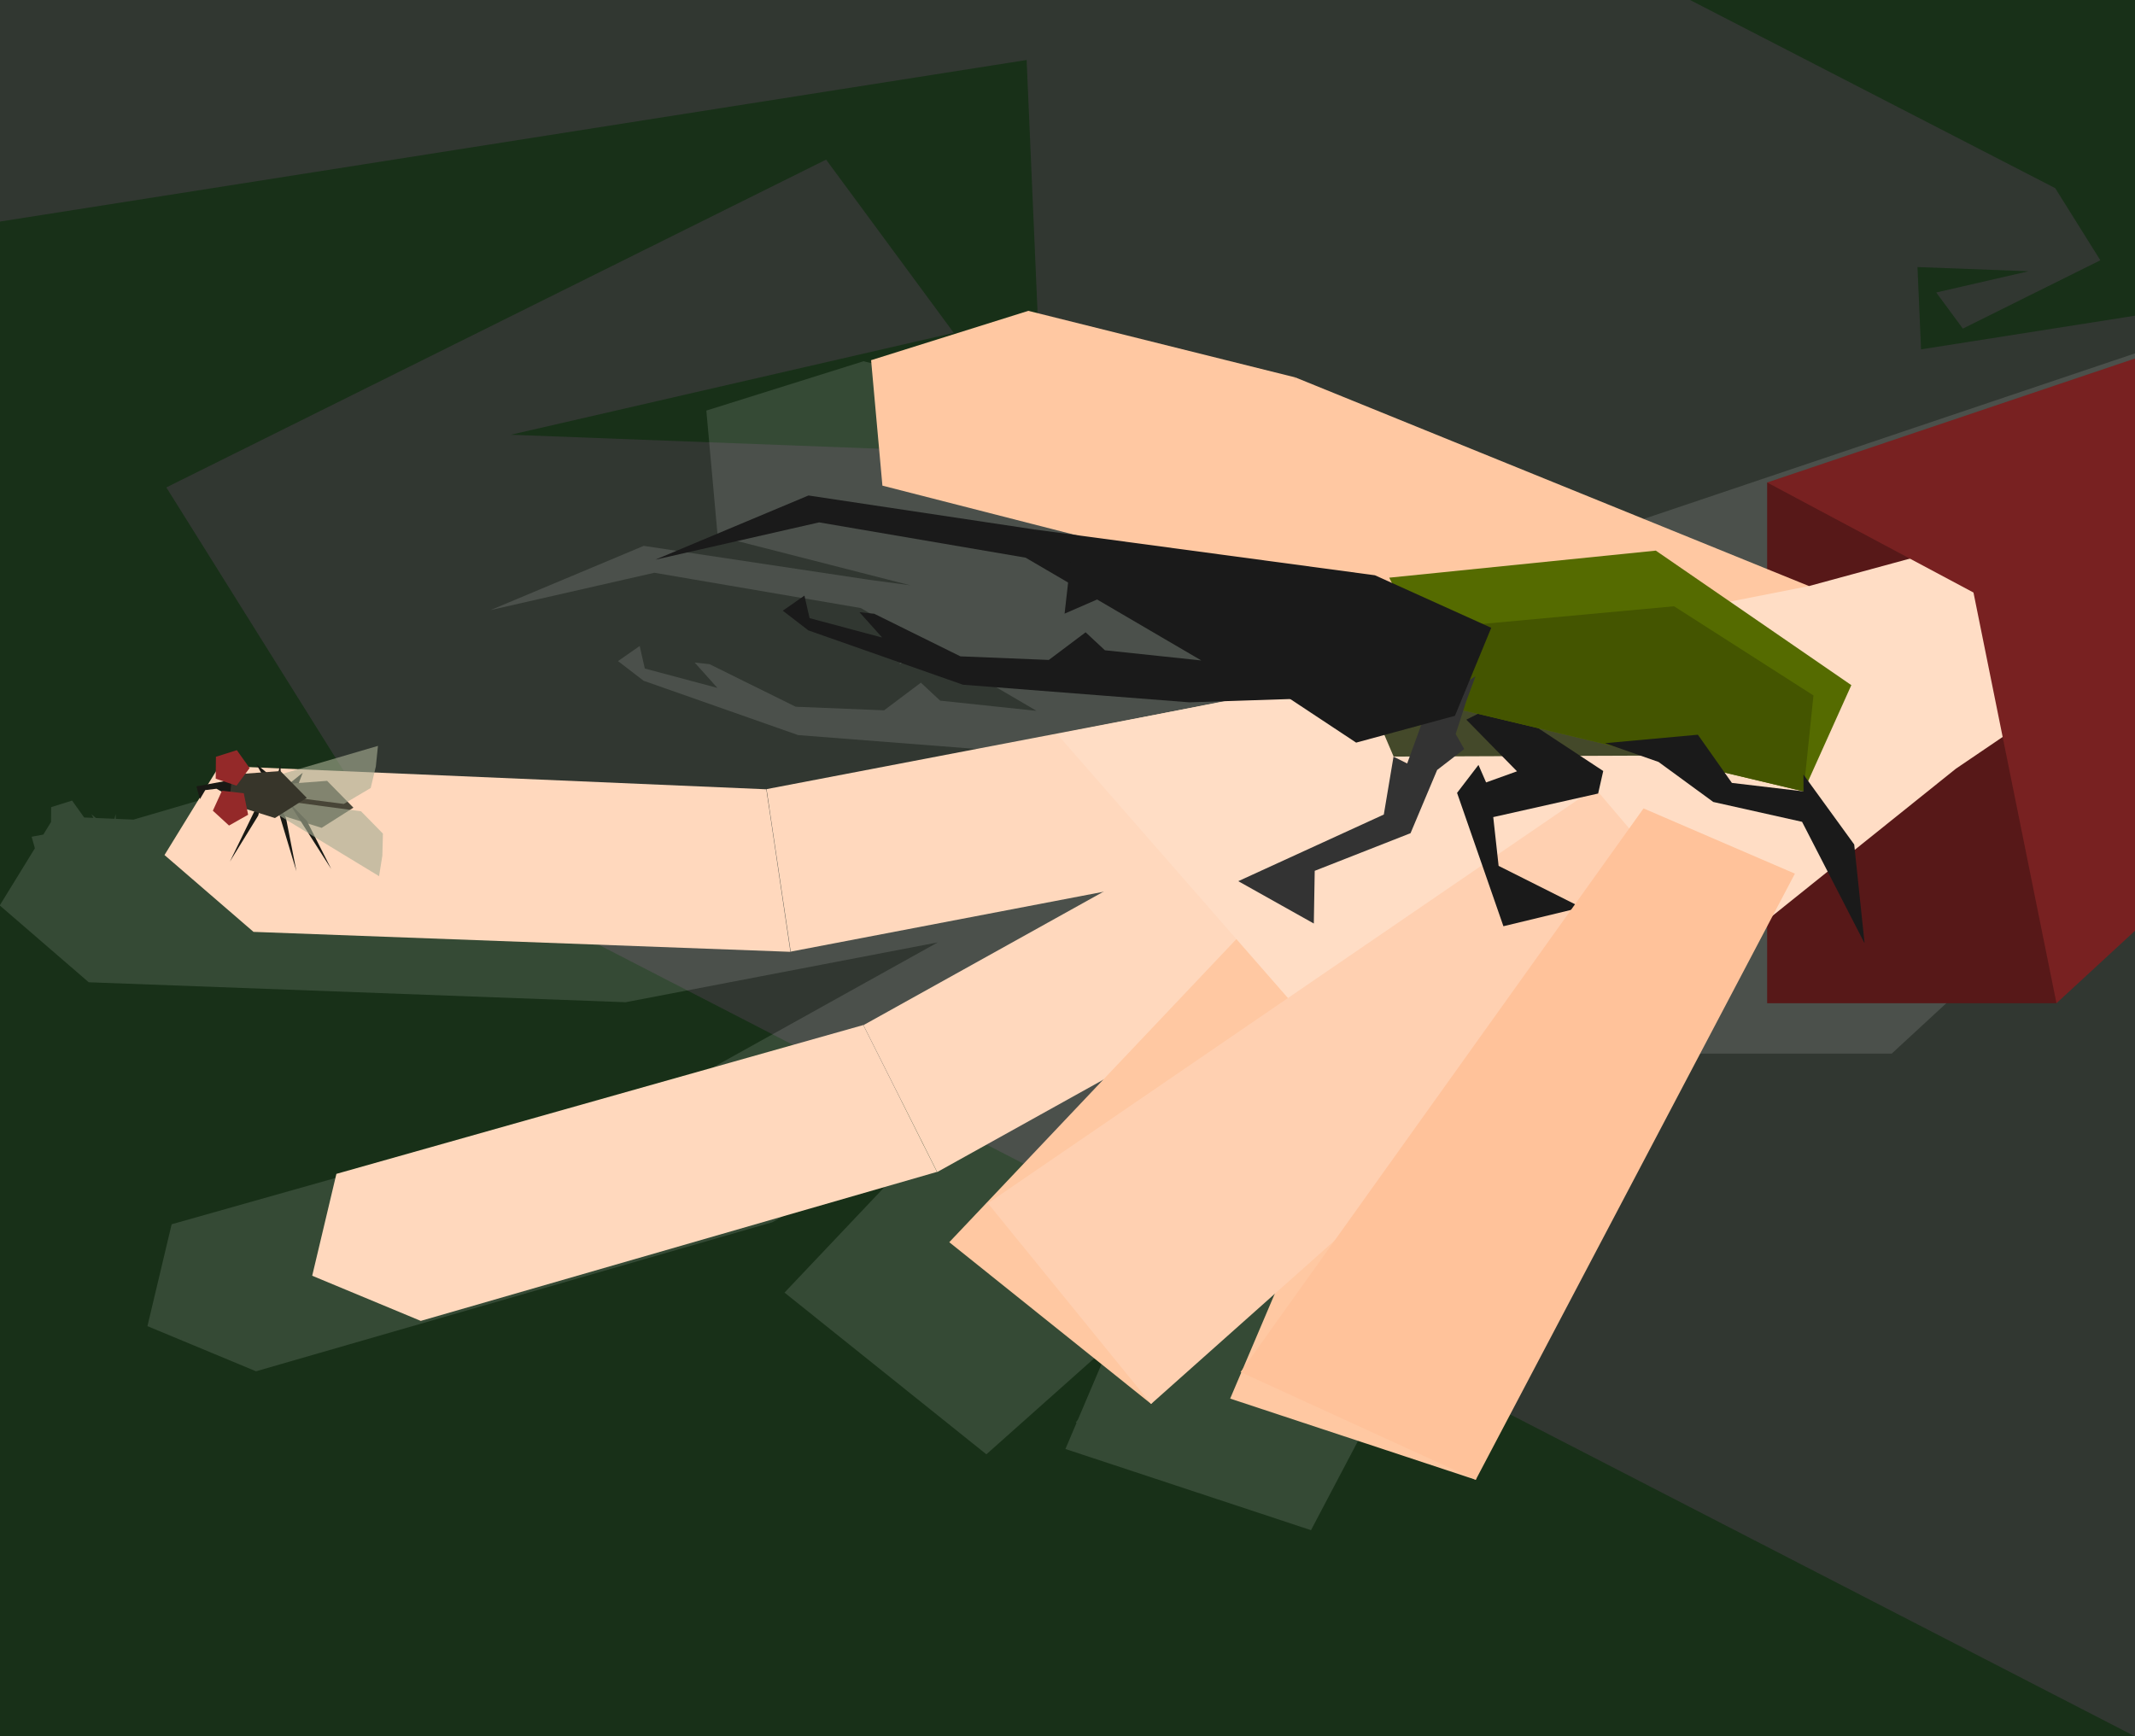 <?xml version="1.0" encoding="UTF-8" standalone="no"?>
<!-- Created with Inkscape (http://www.inkscape.org/) -->

<svg width="1222.79mm" height="994.592mm" viewBox="0 0 1222.79 994.592" version="1.1" id="svg8" inkscape:version="1.3 (0e150ed6c4, 2023-07-21)" sodipodi:docname="носорог.svg" xmlns:inkscape="http://www.inkscape.org/namespaces/inkscape" xmlns:sodipodi="http://sodipodi.sourceforge.net/DTD/sodipodi-0.dtd" xmlns="http://www.w3.org/2000/svg" xmlns:svg="http://www.w3.org/2000/svg" xmlns:rdf="http://www.w3.org/1999/02/22-rdf-syntax-ns#" xmlns:cc="http://creativecommons.org/ns#" xmlns:dc="http://purl.org/dc/elements/1.1/">
  <defs id="defs2" />
  <sodipodi:namedview id="base" pagecolor="#ffffff" bordercolor="#666666" borderopacity="1.0" inkscape:pageopacity="0.0" inkscape:pageshadow="2" inkscape:zoom="0.12374369" inkscape:cx="2076.8736" inkscape:cy="1543.5131" inkscape:document-units="mm" inkscape:current-layer="layer1" showgrid="false" showguides="false" inkscape:window-width="2467" inkscape:window-height="1413" inkscape:window-x="84" inkscape:window-y="-9" inkscape:window-maximized="1" inkscape:showpageshadow="2" inkscape:pagecheckerboard="0" inkscape:deskcolor="#d1d1d1" />
  <g inkscape:label="Layer 1" inkscape:groupmode="layer" id="layer1" transform="translate(582.337,212.423)">
    <rect style="fill:#313731;fill-opacity:1;fill-rule:evenodd;stroke-width:0.265" id="rect1162" width="1222.79" height="994.592" x="-582.337" y="-212.423" inkscape:export-xdpi="78" inkscape:export-ydpi="78" />
    <path style="fill:#183018;fill-opacity:1;fill-rule:evenodd;stroke-width:0.265" d="M -582.337,-85.512 5.652,-178.057 15.449,48.181 -289.812,36.603 -36.085,-21.762 -109.197,-120.989 -487.069,66.772 l 124.048,198.286 1003.474,517.111 -1222.79,-1e-5 z" id="rect1164" inkscape:connector-curvature="0" sodipodi:nodetypes="ccccccccccc" />
    <path style="opacity:0.127;fill:#ffffff;fill-opacity:1;fill-rule:evenodd;stroke-width:0.265" d="M 909.5,-100.697 335.405,92.806 V 142.393 L 65.21,32.629 -87.748,-5.508 l -90.046,28.264 6.479,71.856 110.405,28.24 -23.732,-3.194 -129.024,-19.409 -87.723,36.779 93.824,-21.376 118.266,20.216 24.344,14.242 -2.022,17.826 18.629,-8.111 59.691,34.92 -55.219,-5.838 -11.05,-10.292 -21.075,15.834 -50.647,-2.059 -49.325,-24.386 -8.495,-0.916 13.004,14.523 -41.565,-11.091 -2.942,-12.918 -12.401,8.644 14.63,11.26 88.524,31.131 129.705,10.086 20.046,-0.657 -36.608,7.208 -225.713,43.269 -224.472,-9.627 0.81,-3.381 1.223,-11.858 -45.648,13.368 -10.147,-0.436 -0.071,-2.708 -0.664,2.677 -10.657,-0.457 -2.604,-2.188 1.205,2.129 -5.326,-0.228 -6.907,-9.698 -11.992,3.771 -0.081,8.539 -4.416,7.18 -6.691,1.229 1.867,6.614 -20.128,32.729 50.971,44.016 307.516,11.427 178.752,-34.267 -137.029,76.213 -301.756,85.24 -13.862,58.356 62.182,25.861 295.657,-85.347 95.471,-53.099 -88.434,93.374 115.614,92.636 70.767,-63.035 -18.321,43.091 -1.208,1.69 0.41,0.188 -6.38,15.007 L 168.524,664.049 335.405,347.061 V 391.079 H 501.112 L 833.596,84.254 Z" id="rect1160-6" inkscape:connector-curvature="0" />
    <rect style="fill:#571818;fill-opacity:1;fill-rule:evenodd;stroke-width:0.265" id="rect1160" width="165.707" height="298.273" x="429.769" y="63.941" />
    <path style="fill:#ffc8a2;fill-opacity:1;fill-rule:evenodd;stroke-width:0.265" d="M 131.278,119.009 -76.95,65.746 -83.43,-6.109 6.616,-34.373 159.574,3.764 Z" id="rect838-3" inkscape:connector-curvature="0" sodipodi:nodetypes="cccccc" inkscape:transform-center-x="8.651107" inkscape:transform-center-y="77.929192" />
    <rect style="fill:#ffd8bd;fill-opacity:1;fill-rule:evenodd;stroke-width:0.265" id="rect838-2-1" width="409.865" height="94.112" x="-246.896" y="285.004" transform="matrix(0.874,-0.486,0.449,0.894,0,0)" />
    <path style="fill:#ffd8bd;fill-opacity:1;fill-rule:evenodd;stroke-width:0.265" d="m -389.668,459.962 301.757,-85.241 42.22,84.11 -295.657,85.347 -62.182,-25.861 z" id="rect838-2-44-7" inkscape:connector-curvature="0" sodipodi:nodetypes="cccccc" />
    <path style="fill:#ffc8a2;fill-opacity:1;fill-rule:evenodd;stroke-width:0.265" d="M 122.226,588.684 287.021,201.075 377.305,228.679 262.888,635.184 Z" id="rect838-2-4-1" inkscape:connector-curvature="0" sodipodi:nodetypes="ccccc" />
    <path transform="rotate(-52.589)" style="fill:#ffc8a2;fill-opacity:1;fill-rule:evenodd;stroke-width:0.265" d="m -419.922,272.519 418.853,44.265 v 94.409 l -422.195,9.437 z" id="rect838-2-4" inkscape:connector-curvature="0" sodipodi:nodetypes="ccccc" />
    <rect style="fill:#ffd8bd;fill-opacity:1;fill-rule:evenodd;stroke-width:0.265" id="rect838-2" width="409.865" height="94.112" x="-177.151" y="208.577" transform="matrix(0.982,-0.188,0.147,0.989,0,0)" />
    <rect style="fill:#ffc8a2;fill-opacity:1;fill-rule:evenodd;stroke-width:0.265" id="rect838" width="317.516" height="118.668" x="149.257" y="-56.571" transform="rotate(22.109)" />
    <path style="fill:#ffddc5;fill-opacity:1;fill-rule:evenodd;stroke-width:0.265" d="M 23.125,208.06 453.744,123.267 851.316,15.087 537.791,227.946 245.512,462.418 Z" id="rect835" inkscape:connector-curvature="0" sodipodi:nodetypes="cccccc" />
    <path sodipodi:type="star" style="opacity:1;fill:#44492a;fill-opacity:1;fill-rule:evenodd;stroke:none;stroke-width:3.029;stroke-linecap:square;stroke-linejoin:miter;stroke-miterlimit:4;stroke-dasharray:none;stroke-dashoffset:0;stroke-opacity:1;paint-order:stroke fill markers" id="path1008" sodipodi:sides="3" sodipodi:cx="313.77441" sodipodi:cy="144.12183" sodipodi:r1="27.058977" sodipodi:r2="13.529488" sodipodi:arg1="1.9237867" sodipodi:arg2="2.9709843" inkscape:flatsided="true" inkscape:rounded="0" inkscape:randomized="0" d="m 304.42,169.512 -7.957,-46.187 43.978,16.202 z" inkscape:transform-center-x="-20.904781" inkscape:transform-center-y="-8.4185092" transform="matrix(3.928,0.8,-0.2,0.98,-946.019,-188.714)" />
    <path style="fill:#ffd0b1;fill-opacity:1;fill-rule:evenodd;stroke-width:0.265" d="M -16.515,476.805 331.096,238.972 392.3,310.855 76.959,591.742 Z" id="rect838-2-4-4" inkscape:connector-curvature="0" sodipodi:nodetypes="ccccc" />
    <path style="fill:#ffd8bd;fill-opacity:1;fill-rule:evenodd;stroke-width:0.265" d="m -456.7,226.242 313.277,13.437 13.789,93.097 -307.516,-11.427 -50.971,-44.016 z" id="rect838-2-44" inkscape:connector-curvature="0" sodipodi:nodetypes="cccccc" />
    <path style="opacity:1;fill:#191914;fill-opacity:1;fill-rule:evenodd;stroke:none;stroke-width:6.065;stroke-linecap:square;stroke-linejoin:miter;stroke-miterlimit:4;stroke-dasharray:none;stroke-dashoffset:0;stroke-opacity:1;paint-order:stroke fill markers" d="m -408.945,230.209 -12.232,9.869 6.207,5.736 z" id="path1086-1-0-0-2" inkscape:connector-curvature="0" sodipodi:nodetypes="cccc" />
    <path sodipodi:type="star" style="opacity:1;fill:#191914;fill-opacity:1;fill-rule:evenodd;stroke:none;stroke-width:14.342;stroke-linecap:square;stroke-linejoin:miter;stroke-miterlimit:4;stroke-dasharray:none;stroke-dashoffset:0;stroke-opacity:1;paint-order:stroke fill markers" id="path1086" sodipodi:sides="3" sodipodi:cx="-544.09674" sodipodi:cy="252.96577" sodipodi:r1="17.331352" sodipodi:r2="8.6656761" sodipodi:arg1="1.8925469" sodipodi:arg2="2.9397444" inkscape:flatsided="true" inkscape:rounded="0" inkscape:randomized="0" d="m -549.577,269.408 -6.018,-29.409 28.478,9.493 z" inkscape:transform-center-x="2.0885795" inkscape:transform-center-y="1.9615157" transform="matrix(0.103,0.052,-0.699,1.383,-205.759,-62.89)" />
    <path style="opacity:1;fill:#191914;fill-opacity:1;fill-rule:evenodd;stroke:none;stroke-width:6.065;stroke-linecap:square;stroke-linejoin:miter;stroke-miterlimit:4;stroke-dasharray:none;stroke-dashoffset:0;stroke-opacity:1;paint-order:stroke fill markers" inkscape:transform-center-x="-0.83276026" inkscape:transform-center-y="-1.6184598" d="m -421.728,225.037 0.701,26.82 -4.038,-13.349 z" id="path1086-1-0-0" inkscape:connector-curvature="0" sodipodi:nodetypes="cccc" />
    <path style="fill:#1a1a1a;fill-opacity:1;fill-rule:evenodd;stroke-width:0.265" d="m 257.481,199.795 19.112,-9.653 59.299,39.058 -2.919,12.906 -60.073,13.503 3.072,27.94 47.393,23.793 -44.642,10.775 -26.548,-76.386 12.262,-16.015 4.368,10.029 17.697,-6.37 z" id="rect984" inkscape:connector-curvature="0" sodipodi:nodetypes="ccccccccccccc" />
    <path style="fill:#556b00;fill-opacity:1;fill-rule:evenodd;stroke-width:0.265" d="m 213.319,118.469 152.684,-15.502 111.981,77.055 -27.371,60.857 -199.643,-47.574 z" id="rect832" inkscape:connector-curvature="0" sodipodi:nodetypes="cccccc" />
    <path style="fill:#445500;fill-opacity:1;fill-rule:evenodd;stroke-width:0.265" d="m 236.985,147.699 139.479,-12.851 79.837,51.082 -5.688,54.949 -199.643,-47.574 z" id="rect1012" inkscape:connector-curvature="0" sodipodi:nodetypes="cccccc" />
    <path style="fill:#ffc29a;fill-opacity:1;fill-rule:evenodd;stroke-width:0.265" d="M 128.197,573.489 358.969,250.629 445.667,287.999 262.888,635.184 Z" id="rect838-2-4-4-9" inkscape:connector-curvature="0" sodipodi:nodetypes="ccccc" />
    <path style="fill:#333333;fill-opacity:1;fill-rule:evenodd;stroke-width:0.265" d="m 235.804,191.381 26.904,-16.389 -5.15,13.915 -6.18,19.107 4.903,8.624 -15.509,11.97 -15.239,36.215 -54.881,21.552 -0.515,30.194 -43.269,-24.259 83.352,-38.167 5.563,-33.154 7.824,3.908 z" id="rect987" inkscape:connector-curvature="0" sodipodi:nodetypes="cccccccccccccc" />
    <path style="fill:#1a1a1a;fill-opacity:1;fill-rule:evenodd;stroke-width:0.265" d="m 390.101,208.421 19.478,27.605 41.035,4.852 -0.057,-9.662 29.083,40.076 5.935,56.61 -35.802,-69.592 -50.849,-11.371 -31.336,-22.912 -30.689,-10.761 z" id="rect1005" inkscape:connector-curvature="0" sodipodi:nodetypes="ccccccccccc" />
    <g id="g1018" transform="translate(-8.18,5.036)">
      <path sodipodi:nodetypes="ccccccccccccccccccccc" inkscape:connector-curvature="0" id="rect815" d="m 17.903,85.757 206.034,95.234 -116.906,3.831 -129.705,-10.085 -88.524,-31.131 -14.63,-11.26 12.401,-8.644 2.942,12.918 41.566,11.091 -13.005,-14.523 8.495,0.916 49.325,24.386 50.647,2.059 21.075,-15.833 11.05,10.292 55.22,5.838 -100.643,-58.877 -118.266,-20.216 -93.823,21.377 87.723,-36.779 z" style="fill:#1a1a1a;fill-rule:evenodd;stroke-width:0.265" />
      <path sodipodi:nodetypes="cccccc" inkscape:connector-curvature="0" id="path829" d="m 17.903,85.757 195.417,26.298 66.609,30.08 -20.778,50.411 -56.594,15.362 z" inkscape:transform-center-y="15.619257" inkscape:transform-center-x="4.0520492" style="opacity:1;fill:#1a1a1a;fill-opacity:1;fill-rule:evenodd;stroke:none;stroke-width:6.065;stroke-linecap:square;stroke-linejoin:miter;stroke-miterlimit:4;stroke-dasharray:none;stroke-dashoffset:0;stroke-opacity:1;paint-order:stroke fill markers" />
      <path transform="rotate(4.572,264.577,295.389)" inkscape:transform-center-y="-1.2295043" inkscape:transform-center-x="-4.3543724" d="m 23.435,152.802 1.253,-37.765 32.079,19.968 z" inkscape:randomized="0" inkscape:rounded="0" inkscape:flatsided="true" sodipodi:arg2="3.1747566" sodipodi:arg1="2.1275591" sodipodi:r2="10.907823" sodipodi:r1="21.815643" sodipodi:cy="134.28125" sodipodi:cx="34.962795" sodipodi:sides="3" id="path1010" style="opacity:1;fill:#1a1a1a;fill-opacity:1;fill-rule:evenodd;stroke:none;stroke-width:6.065;stroke-linecap:square;stroke-linejoin:miter;stroke-miterlimit:4;stroke-dasharray:none;stroke-dashoffset:0;stroke-opacity:1;paint-order:stroke fill markers" sodipodi:type="star" />
    </g>
    <path style="opacity:1;fill:#191914;fill-opacity:1;fill-rule:evenodd;stroke:none;stroke-width:6.065;stroke-linecap:square;stroke-linejoin:miter;stroke-miterlimit:4;stroke-dasharray:none;stroke-dashoffset:0;stroke-opacity:1;paint-order:stroke fill markers" inkscape:transform-center-x="1.5144639" inkscape:transform-center-y="-2.4322793" d="m -435.653,225.068 33.544,28.191 -27.954,-18.316 z" id="path1086-1-0" inkscape:connector-curvature="0" sodipodi:nodetypes="cccc" />
    <path sodipodi:type="star" style="opacity:1;fill:#484537;fill-opacity:1;fill-rule:evenodd;stroke:none;stroke-width:12.092;stroke-linecap:square;stroke-linejoin:miter;stroke-miterlimit:4;stroke-dasharray:none;stroke-dashoffset:0;stroke-opacity:1;paint-order:stroke fill markers" id="path1020" sodipodi:sides="5" sodipodi:cx="-392.6189" sodipodi:cy="237.3989" sodipodi:r1="37.065765" sodipodi:r2="18.532883" sodipodi:arg1="2.4634733" sodipodi:arg2="3.0917918" inkscape:flatsided="true" inkscape:rounded="0" inkscape:randomized="0" d="m -421.484,260.651 -2.169,-43.519 40.719,-15.511 27.335,33.933 -23.825,36.483 z" inkscape:transform-center-x="-5.7039057" inkscape:transform-center-y="0.62675056" transform="matrix(0.127,0.388,-0.639,0.028,-202.446,393.142)" />
    <path style="opacity:0.609;fill:#a7ac93;fill-rule:evenodd;stroke-width:0.265" d="m -432.262,234.258 66.4,-19.446 -1.223,11.858 -2.939,12.271 -15.416,9.118 -47.635,-6.118 z" id="rect1033" inkscape:connector-curvature="0" sodipodi:nodetypes="ccccccc" />
    <path sodipodi:type="star" style="opacity:1;fill:#191914;fill-opacity:1;fill-rule:evenodd;stroke:none;stroke-width:14.342;stroke-linecap:square;stroke-linejoin:miter;stroke-miterlimit:4;stroke-dasharray:none;stroke-dashoffset:0;stroke-opacity:1;paint-order:stroke fill markers" id="path1086-5" sodipodi:sides="3" sodipodi:cx="-544.09674" sodipodi:cy="252.96577" sodipodi:r1="17.331352" sodipodi:r2="8.6656761" sodipodi:arg1="1.8925469" sodipodi:arg2="2.9397444" inkscape:flatsided="true" inkscape:rounded="0" inkscape:randomized="0" d="m -549.577,269.408 -6.018,-29.409 28.478,9.493 z" inkscape:transform-center-x="0.20494448" inkscape:transform-center-y="2.8579065" transform="matrix(0.111,-0.032,0.424,1.491,-465.798,-132.672)" />
    <path sodipodi:type="star" style="opacity:1;fill:#191914;fill-opacity:1;fill-rule:evenodd;stroke:none;stroke-width:14.342;stroke-linecap:square;stroke-linejoin:miter;stroke-miterlimit:4;stroke-dasharray:none;stroke-dashoffset:0;stroke-opacity:1;paint-order:stroke fill markers" id="path1086-1" sodipodi:sides="3" sodipodi:cx="-544.09674" sodipodi:cy="252.96577" sodipodi:r1="17.331352" sodipodi:r2="8.6656761" sodipodi:arg1="1.8925469" sodipodi:arg2="2.9397444" inkscape:flatsided="true" inkscape:rounded="0" inkscape:randomized="0" d="m -549.577,269.408 -6.018,-29.409 28.478,9.493 z" inkscape:transform-center-x="-0.5790405" inkscape:transform-center-y="2.8061355" transform="matrix(0.098,-0.061,0.813,1.319,-557.798,-103.519)" />
    <path style="opacity:0.62;fill:#a7ac93;fill-rule:evenodd;stroke-width:0.265" d="m -424.359,253.521 59.132,35.923 1.879,-11.772 0.327,-12.614 -12.541,-12.787 -47.6,-6.382 z" id="rect1033-4" inkscape:connector-curvature="0" sodipodi:nodetypes="ccccccc" />
    <path style="opacity:1;fill:#191914;fill-opacity:1;fill-rule:evenodd;stroke:none;stroke-width:6.065;stroke-linecap:square;stroke-linejoin:miter;stroke-miterlimit:4;stroke-dasharray:none;stroke-dashoffset:0;stroke-opacity:1;paint-order:stroke fill markers" inkscape:transform-center-x="0.3054315" inkscape:transform-center-y="1.8532331" d="m -469.86,237.99 24.397,-4.483 -0.968,12.618 -11.914,-6.762 -6.426,0.77 -3.035,5.134 z" id="path1083" inkscape:connector-curvature="0" sodipodi:nodetypes="ccccccc" />
    <path sodipodi:type="star" style="opacity:1;fill:#37352a;fill-opacity:1;fill-rule:evenodd;stroke:none;stroke-width:12.092;stroke-linecap:square;stroke-linejoin:miter;stroke-miterlimit:4;stroke-dasharray:none;stroke-dashoffset:0;stroke-opacity:1;paint-order:stroke fill markers" id="path1020-5" sodipodi:sides="5" sodipodi:cx="-392.6189" sodipodi:cy="237.3989" sodipodi:r1="37.065765" sodipodi:r2="18.532883" sodipodi:arg1="2.4634733" sodipodi:arg2="3.0917918" inkscape:flatsided="true" inkscape:rounded="0" inkscape:randomized="0" d="m -421.484,260.651 -2.169,-43.519 40.719,-15.511 27.335,33.933 -23.825,36.483 z" inkscape:transform-center-x="-5.7039132" inkscape:transform-center-y="0.62675402" transform="matrix(0.127,0.388,-0.639,0.028,-229.174,387.517)" />
    <path sodipodi:type="star" style="opacity:1;fill:#942929;fill-opacity:1;fill-rule:evenodd;stroke:none;stroke-width:6.065;stroke-linecap:square;stroke-linejoin:miter;stroke-miterlimit:4;stroke-dasharray:none;stroke-dashoffset:0;stroke-opacity:1;paint-order:stroke fill markers" id="path1066" sodipodi:sides="5" sodipodi:cx="-460.6019" sodipodi:cy="258.62305" sodipodi:r1="10.693388" sodipodi:r2="8.6511326" sodipodi:arg1="1.0471976" sodipodi:arg2="1.6755161" inkscape:flatsided="true" inkscape:rounded="0" inkscape:randomized="0" d="m -455.255,267.884 -12.502,-1.314 -2.614,-12.296 10.887,-6.285 9.342,8.412 z" inkscape:transform-center-x="-0.99134402" inkscape:transform-center-y="0.031267868" transform="rotate(12.542,-313.318,290.885)" />
    <path sodipodi:type="star" style="opacity:1;fill:#942929;fill-opacity:1;fill-rule:evenodd;stroke:none;stroke-width:6.065;stroke-linecap:square;stroke-linejoin:miter;stroke-miterlimit:4;stroke-dasharray:none;stroke-dashoffset:0;stroke-opacity:1;paint-order:stroke fill markers" id="path1066-8" sodipodi:sides="5" sodipodi:cx="-455.71915" sodipodi:cy="-280.4603" sodipodi:r1="10.693388" sodipodi:r2="8.6511326" sodipodi:arg1="1.0471976" sodipodi:arg2="1.6755161" inkscape:flatsided="true" inkscape:rounded="0" inkscape:randomized="0" d="m -450.372,-271.2 -12.502,-1.314 -2.614,-12.296 10.887,-6.285 9.342,8.412 z" inkscape:transform-center-x="0.37649059" inkscape:transform-center-y="0.65641856" transform="matrix(0.976,0.217,0.217,-0.976,55.691,74.981)" />
    <path style="fill:#782121;fill-rule:evenodd;stroke-width:0.265" d="M 429.769,63.941 1003.864,-129.562 927.96,55.388 595.477,362.214 547.945,126.978 Z" id="rect1157" inkscape:connector-curvature="0" sodipodi:nodetypes="cccccc" />
    <path style="fill:#183018;fill-opacity:1;fill-rule:evenodd;stroke-width:0.265" d="m 640.453,-31.598 -122.537,19.286 -2.042,-47.148 63.617,2.413 -52.877,12.163 15.237,20.679 78.749,-39.129 -25.852,-41.323 -209.125,-107.766 h 254.83 z" id="rect1164-4" inkscape:connector-curvature="0" sodipodi:nodetypes="ccccccccccc" />
  </g>
</svg>
